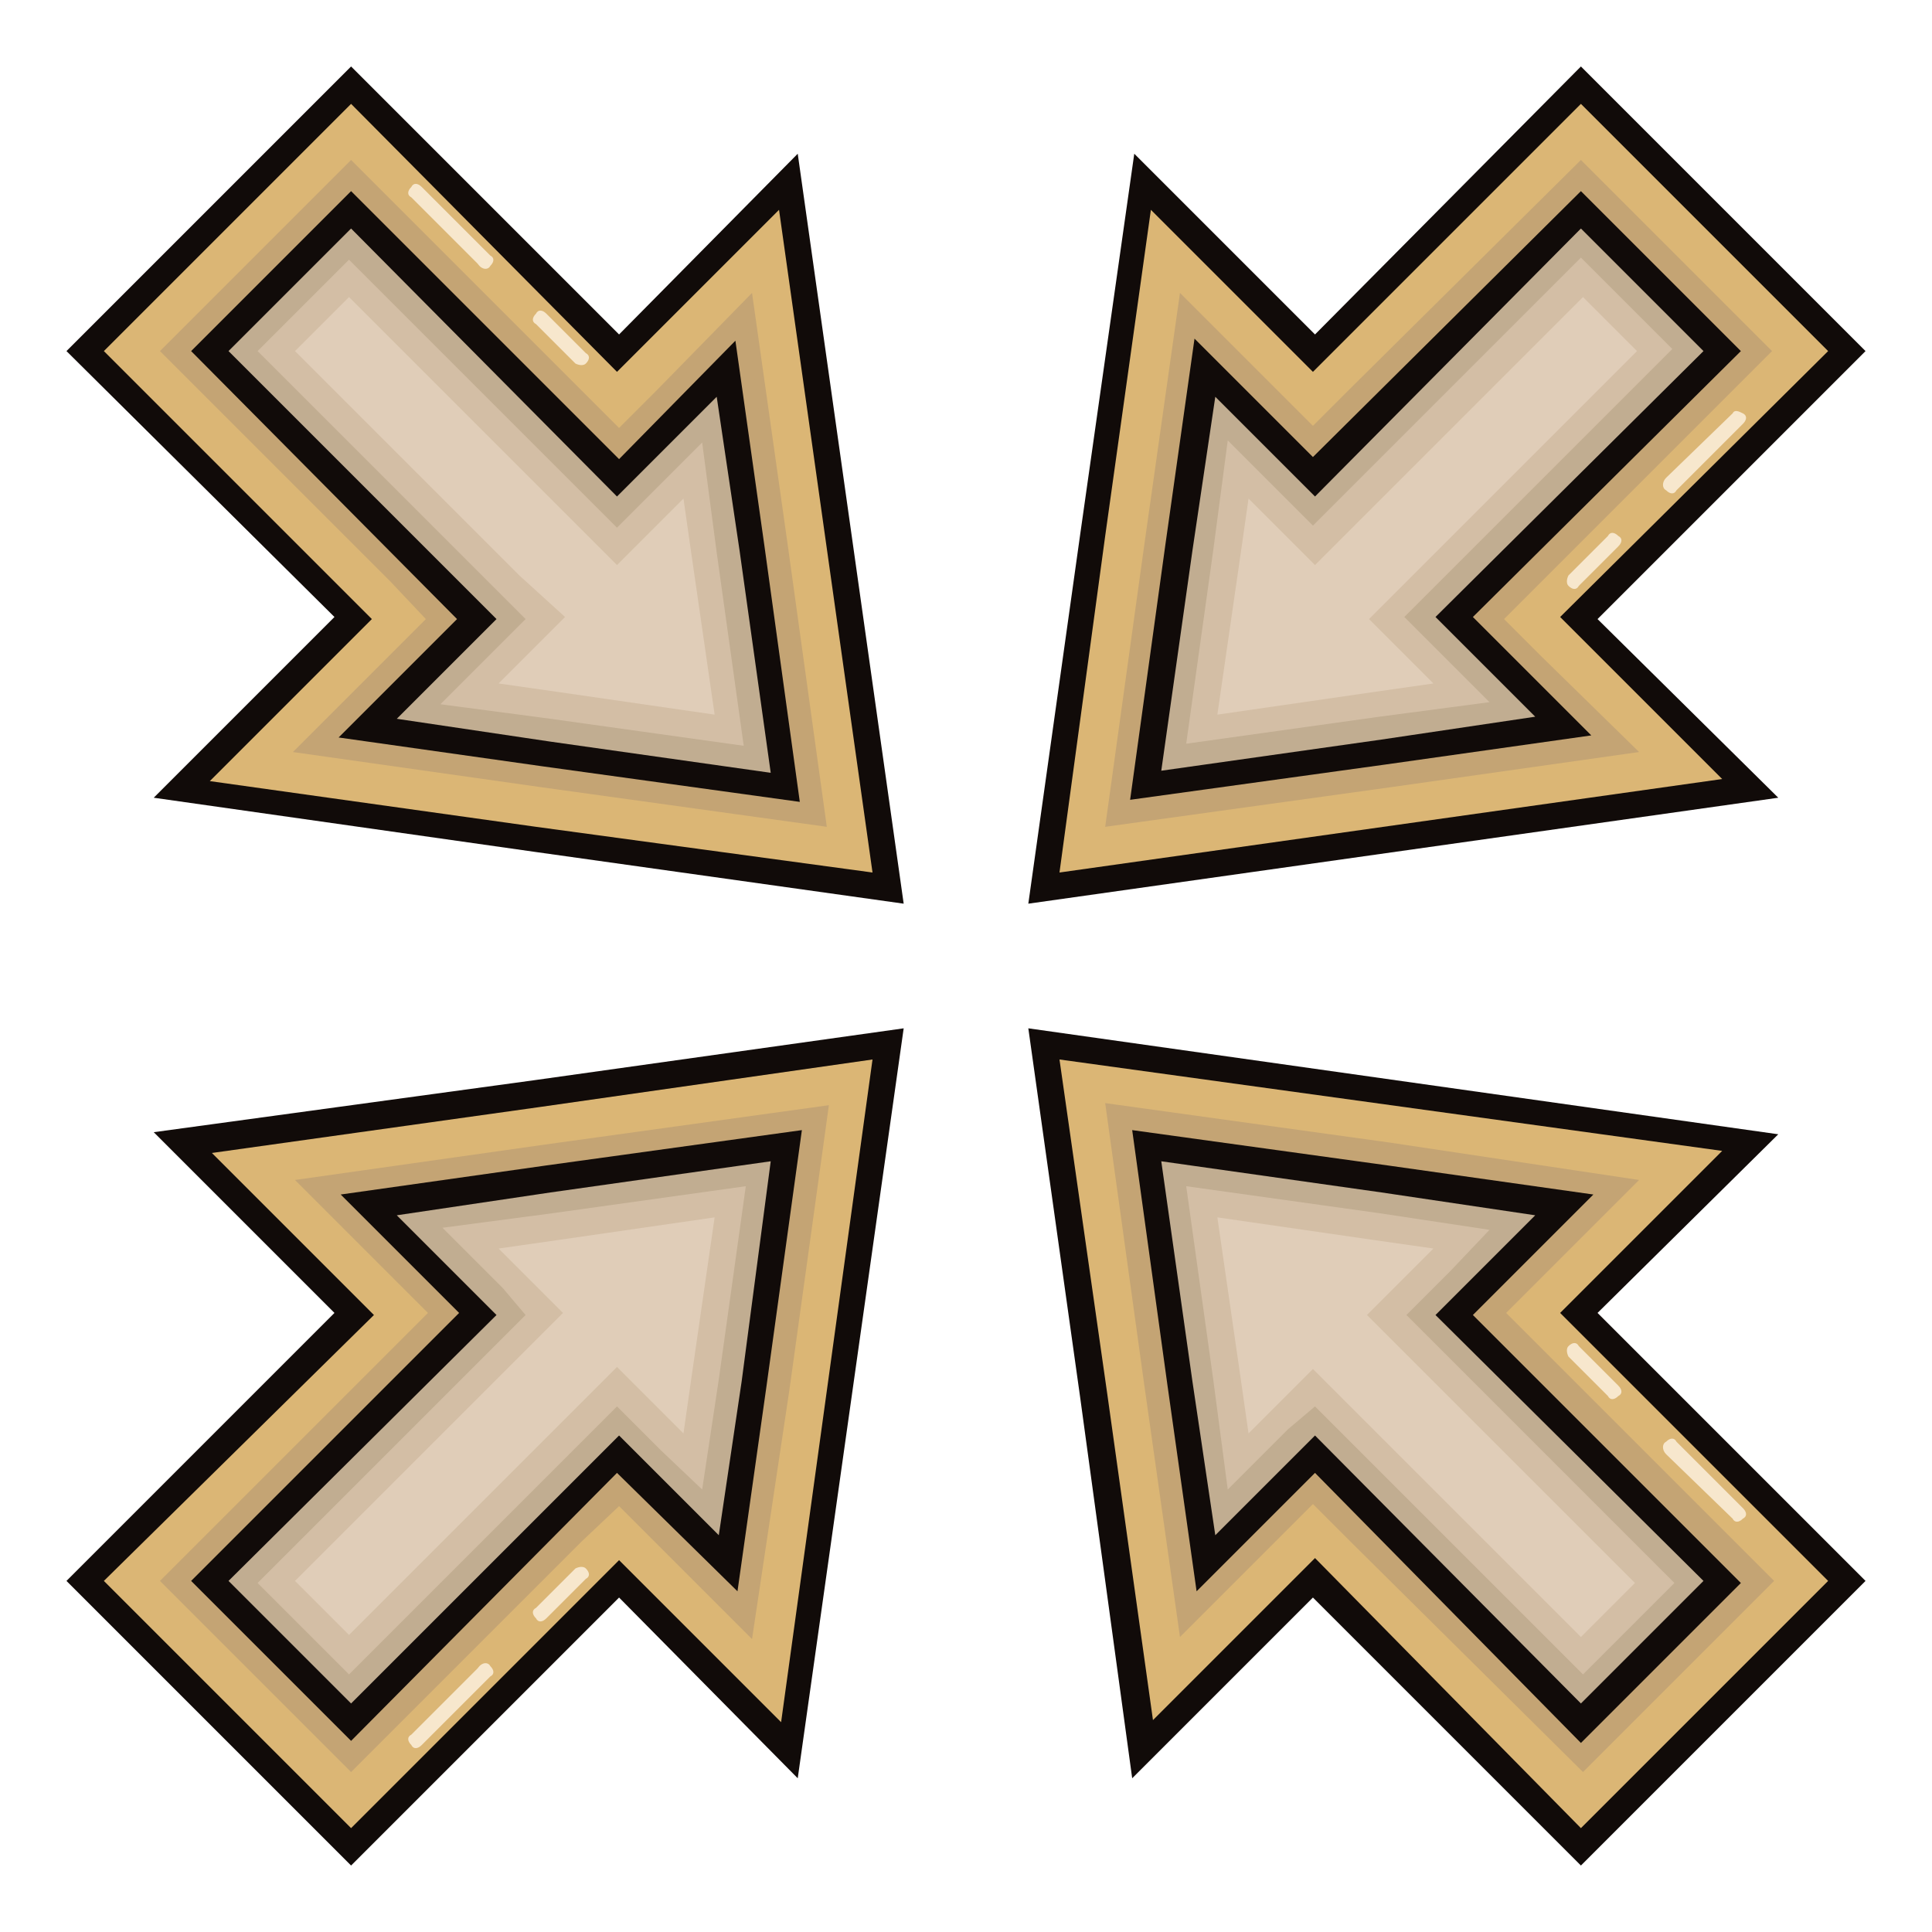 <?xml version="1.0" encoding="utf-8"?>
<!-- Generator: Adobe Illustrator 27.0.0, SVG Export Plug-In . SVG Version: 6.00 Build 0)  -->
<svg version="1.1" id="Lag_1" xmlns="http://www.w3.org/2000/svg" xmlns:xlink="http://www.w3.org/1999/xlink" x="0px" y="0px"
	 viewBox="0 0 93 93" style="enable-background:new 0 0 93 93;" xml:space="preserve">
<style type="text/css">
	.st0{fill:#C4A474;}
	.st1{fill:#DBB675;}
	.st2{fill:#110B09;}
	.st3{fill:#E0CDB8;}
	.st4{fill:#D3BEA5;}
	.st5{fill:#C1AD91;}
	.st6{fill:#F7E7CD;}
</style>
<g>
	<g>
		<g>
			<g>
				<polygon class="st0" points="14.1,56.8 39.8,53.2 36.2,78.9 29.8,72.4 16.9,85.3 7.7,76.1 20.6,63.2 				"/>
			</g>
			<g>
				<path class="st0" d="M35.9,78l-4-4l-2.1-2.1l-2.1,2.1L16.9,84.7l-8.6-8.6l10.8-10.8l2.1-2.1l-2.1-2.1l-4-4l11.1-1.5l13.1-1.9
					l-1.9,13.1L35.9,78 M36.5,79.8l0.2-1.7l1.5-11.1l1.9-13.1l0.2-1.1l-1.1,0.2l-13.1,1.9l-11.2,1.6l-1.7,0.2l1.2,1.2l4.1,4.1
					l1.5,1.5l-1.5,1.5L7.7,75.5l-0.6,0.6l0.6,0.6l8.6,8.6l0.6,0.6l0.6-0.6l10.8-10.8l1.5-1.5l1.5,1.5l4.1,4.1L36.5,79.8L36.5,79.8z"
					/>
			</g>
		</g>
		<g>
			<path class="st1" d="M36.2,78.9l-4.6-4.6l-1.8-1.8L28,74.2L16.9,85.3l-9.2-9.2L18.8,65l1.8-1.8l-1.8-1.8l-4.6-4.6l12-1.7
				l13.7-1.9l-1.9,13.7L36.2,78.9 M38,84.2l2.4-17l2.4-17l-17,2.4L8.7,55l8.3,8.3L4.1,76.1l12.7,12.7L29.7,76L38,84.2L38,84.2z"/>
		</g>
		<g>
			<path class="st2" d="M29.8,76.9L16.9,89.8L3.2,76.1l12.9-12.9l-8.7-8.7L25.7,52l17.8-2.5l-5.1,36.1L29.8,76.9z M25.9,53.3
				l-15.7,2.2l7.8,7.8L5,76.1L16.9,88l12.9-12.9l7.8,7.8L42,51L25.9,53.3z"/>
		</g>
		<g>
			<polygon class="st3" points="37.8,55.2 26.4,56.8 17.7,58 20,60.3 22.1,62.4 23,63.3 22.1,64.1 20,66.2 10.1,76.1 16.9,82.9 
				26.8,73 28.9,70.9 29.7,70 30.6,70.9 32.7,73 35,75.3 36.2,66.6 			"/>
		</g>
		<g>
			<path class="st4" d="M32.9,69l-0.2-0.2l-0.9-0.9l-2.1-2.1l-2.1,2.1l-0.9,0.9l-2.1,2.1l-7.8,7.8l-2.6-2.6l7.8-7.8l2.1-2.1l0.9-0.9
				l2.1-2.1L25,61.1l-0.9-0.9L24,60.1l2.8-0.4l7.6-1.1l-1.1,7.6L32.9,69 M35,75.3l1.2-8.6l1.5-11.5l-11.4,1.6L17.7,58l2.3,2.3
				l2.1,2.1l0.9,0.9l-0.9,0.9L20,66.2l-9.9,9.9l6.8,6.8l9.9-9.9l2.1-2.1l0.9-0.9l0.9,0.9l2.1,2.1L35,75.3L35,75.3z"/>
		</g>
		<g>
			<path class="st5" d="M33.8,71.7l-2-1.9l-0.9-0.9l-1.2-1.2l-1.2,1.2l-0.9,0.9l-2.1,2.1l-8.7,8.7l-4.4-4.4l8.7-8.7l2.1-2.1l0.9-0.9
				l1.2-1.2L24.2,62l-0.9-0.9l-2-2l5.3-0.7l9.3-1.3l-1.3,9.3L33.8,71.7 M35,75.3l1.2-8.6l1.5-11.5l-11.4,1.6L17.7,58l2.3,2.3
				l2.1,2.1l0.9,0.9l-0.9,0.9L20,66.2l-9.9,9.9l6.8,6.8l9.9-9.9l2.1-2.1l0.9-0.9l0.9,0.9l2.1,2.1L35,75.3L35,75.3z"/>
		</g>
		<g>
			<path class="st2" d="M29.7,70.9L16.9,83.8l-7.7-7.7l12.9-12.9l-5.7-5.7l9.9-1.4l12.3-1.7l-1.7,12.3l-1.4,9.9L29.7,70.9z
				 M37.1,55.9l-10.6,1.5l-7.4,1.1l4.8,4.8L11,76.1l5.9,5.9l12.9-12.9l4.8,4.8l1.1-7.4L37.1,55.9z"/>
		</g>
		<g>
			<g>
				<path class="st6" d="M28.2,75.5c0.2,0.2,0.2,0.4,0,0.5l-1.9,1.9c-0.2,0.2-0.4,0.2-0.5,0c-0.2-0.2-0.2-0.4,0-0.5l1.9-1.9
					C27.9,75.4,28.1,75.4,28.2,75.5z"/>
			</g>
		</g>
		<g>
			<g>
				<path class="st6" d="M23.6,80.2c0.2,0.2,0.2,0.4,0,0.5L20.3,84c-0.2,0.2-0.4,0.2-0.5,0c-0.2-0.2-0.2-0.4,0-0.5l3.2-3.2
					C23.2,80,23.5,80,23.6,80.2z"/>
			</g>
		</g>
	</g>
	<g>
		<g>
			<g>
				<polygon class="st0" points="56.8,14.1 53.2,39.8 78.9,36.2 72.4,29.8 85.3,16.9 76.1,7.7 63.2,20.6 				"/>
			</g>
			<g>
				<path class="st0" d="M78,35.9l-11.1,1.5l-13.1,1.9l1.9-13.1L57.1,15l4,4l2.1,2.1l2.1-2.1L76.1,8.3l8.6,8.6L73.9,27.7l-2.1,2.1
					l2.1,2.1L78,35.9 M79.8,36.5l-1.2-1.2l-4.1-4.1L73,29.8l1.5-1.5l10.8-10.8l0.6-0.6l-0.6-0.6l-8.6-8.6l-0.6-0.6l-0.6,0.6
					L64.7,18.5L63.2,20l-1.5-1.5l-4.1-4.1l-1.2-1.2l-0.2,1.7l-1.6,11.2l-1.9,13.1l-0.2,1.1l1.1-0.2l13.1-1.9l11.1-1.5L79.8,36.5
					L79.8,36.5z"/>
			</g>
		</g>
		<g>
			<path class="st1" d="M78.9,36.2l-12,1.7l-13.7,1.9l1.9-13.7l1.7-12l4.6,4.6l1.8,1.8l1.8-1.8L76.1,7.7l9.2,9.2L74.2,28l-1.8,1.8
				l1.8,1.8L78.9,36.2 M84.2,38L76,29.7l12.9-12.9L76.1,4.1L63.2,17L55,8.7l-2.4,17.1l-2.4,17l17-2.4L84.2,38L84.2,38z"/>
		</g>
		<g>
			<path class="st2" d="M85.6,38.4l-36.1,5.1L52,25.7l2.6-18.3l8.7,8.7L76.1,3.2l13.7,13.7L76.9,29.8L85.6,38.4z M51,42l31.9-4.5
				l-7.8-7.8L88,16.9L76.1,5L63.2,17.9l-7.8-7.8l-2.2,15.7L51,42z"/>
		</g>
		<g>
			<polygon class="st3" points="55.2,37.8 56.8,26.4 58,17.7 60.3,20 62.4,22.1 63.3,23 64.1,22.1 66.2,20 76.1,10.1 82.9,16.9 
				73,26.8 70.9,28.9 70,29.7 70.9,30.6 73,32.7 75.3,35 66.6,36.2 			"/>
		</g>
		<g>
			<path class="st4" d="M69,32.9l-2.8,0.4l-7.6,1.1l1.1-7.6l0.4-2.8l0.2,0.2l0.9,0.9l2.1,2.1l2.1-2.1l0.9-0.9l2.1-2.1l7.8-7.8
				l2.6,2.6l-7.8,7.8l-2.1,2.1l-0.9,0.9l-2.1,2.1l2.1,2.1l0.9,0.9L69,32.9 M75.3,35L73,32.7l-2.1-2.1L70,29.7l0.9-0.9l2.1-2.1
				l9.9-9.9l-6.8-6.8L66.2,20l-2.1,2.1l-0.9,0.9l-0.9-0.9L60.3,20L58,17.7l-1.2,8.6l-1.6,11.4l11.5-1.5L75.3,35L75.3,35z"/>
		</g>
		<g>
			<path class="st5" d="M71.7,33.8l-5.3,0.7l-9.3,1.3l1.3-9.3l0.7-5.3l2,2l0.9,0.9l1.2,1.2l1.2-1.2l0.9-0.9l2.1-2.1l8.7-8.7l4.4,4.4
				l-8.7,8.7l-2.1,2.1l-0.9,0.9l-1.2,1.2l1.2,1.2l0.9,0.9L71.7,33.8 M75.3,35L73,32.7l-2.1-2.1L70,29.7l0.9-0.9l2.1-2.1l9.9-9.9
				l-6.8-6.8L66.2,20l-2.1,2.1l-0.9,0.9l-0.9-0.9L60.3,20L58,17.7l-1.2,8.6l-1.6,11.4l11.5-1.5L75.3,35L75.3,35z"/>
		</g>
		<g>
			<path class="st2" d="M76.6,35.4l-9.9,1.4l-12.3,1.7l1.7-12.3l1.4-9.9l5.7,5.7L76.1,9.2l7.7,7.7L70.9,29.7L76.6,35.4z M66.5,35.6
				l7.4-1.1l-4.8-4.8L82,16.9L76.1,11L63.3,23.9l-4.8-4.8l-1.1,7.4l-1.5,10.6L66.5,35.6z"/>
		</g>
		<g>
			<g>
				<path class="st6" d="M75.5,28.2c0.2,0.2,0.4,0.2,0.5,0l1.9-1.9c0.2-0.2,0.2-0.4,0-0.5c-0.2-0.2-0.4-0.2-0.5,0l-1.9,1.9
					C75.4,27.9,75.4,28.1,75.5,28.2z"/>
			</g>
		</g>
		<g>
			<g>
				<path class="st6" d="M80.2,23.6c0.2,0.2,0.4,0.2,0.5,0l3.2-3.2c0.2-0.2,0.2-0.4,0-0.5s-0.4-0.2-0.5,0L80.2,23
					C80,23.2,80,23.5,80.2,23.6z"/>
			</g>
		</g>
	</g>
	<g>
		<g>
			<g>
				<polygon class="st0" points="56.8,78.9 53.2,53.2 78.9,56.8 72.4,63.2 85.3,76.1 76.1,85.3 63.2,72.4 				"/>
			</g>
			<g>
				<path class="st0" d="M78,57.1l-4,4l-2.1,2.1l2.1,2.1l10.8,10.8l-8.6,8.6L65.3,73.9l-2.1-2.1l-2.1,2.1l-4,4l-1.5-11.1l-1.9-13.1
					l13.1,1.9L78,57.1 M79.8,56.5l-1.7-0.2l-11.1-1.5l-13.1-1.9l-1.1-0.2l0.2,1.1l1.9,13.1l1.6,11.2l0.2,1.7l1.2-1.2l4.1-4.1
					l1.5-1.5l1.5,1.5l10.8,10.8l0.6,0.6l0.6-0.6l8.6-8.6l0.6-0.6l-0.6-0.6L74.5,64.7L73,63.2l1.5-1.5l4.1-4.1L79.8,56.5L79.8,56.5z"
					/>
			</g>
		</g>
		<g>
			<path class="st1" d="M78.9,56.8l-4.6,4.6l-1.8,1.8l1.8,1.8l11.1,11.1l-9.2,9.2L65,74.2l-1.8-1.8l-1.8,1.8l-4.6,4.6l-1.7-12
				l-1.9-13.7l13.7,1.9L78.9,56.8 M84.2,55l-17-2.4l-17-2.4l2.4,17L55,84.3l8.3-8.3l12.9,12.9l12.7-12.7L76,63.3L84.2,55L84.2,55z"
				/>
		</g>
		<g>
			<path class="st2" d="M76.9,63.2l12.9,12.9L76.1,89.8L63.2,76.9l-8.7,8.7L52,67.3l-2.5-17.8l36.1,5.1L76.9,63.2z M53.3,67.1
				l2.2,15.7l7.8-7.8L76.1,88L88,76.1L75.1,63.2l7.8-7.8L51,51L53.3,67.1z"/>
		</g>
		<g>
			<polygon class="st3" points="55.2,55.2 56.8,66.6 58,75.3 60.3,73 62.4,70.9 63.3,70 64.1,70.9 66.2,73 76.1,82.9 82.9,76.1 
				73,66.2 70.9,64.1 70,63.3 70.9,62.4 73,60.3 75.3,58 66.6,56.8 			"/>
		</g>
		<g>
			<path class="st4" d="M69,60.1l-0.2,0.2l-0.9,0.9l-2.1,2.1l2.1,2.1l0.9,0.9l2.1,2.1l7.8,7.8l-2.6,2.6l-7.8-7.8l-2.1-2.1L65.3,68
				l-2.1-2.1L61.1,68l-0.9,0.9L60.1,69l-0.4-2.8l-1.1-7.6l7.6,1.1L69,60.1 M75.3,58l-8.6-1.2l-11.5-1.5l1.6,11.4l1.2,8.6l2.3-2.3
				l2.1-2.1l0.9-0.9l0.9,0.9l2.1,2.1l9.9,9.9l6.8-6.8L73,66.2l-2.1-2.1L70,63.3l0.9-0.9l2.1-2.1L75.3,58L75.3,58z"/>
		</g>
		<g>
			<path class="st5" d="M71.7,59.2l-1.9,2l-0.9,0.9l-1.2,1.2l1.2,1.2l0.9,0.9l2.1,2.1l8.7,8.7l-4.4,4.4l-8.7-8.7l-2.1-2.1l-0.9-0.9
				l-1.2-1.2L62,68.8l-0.9,0.9l-2,2l-0.7-5.3l-1.3-9.3l9.3,1.3L71.7,59.2 M75.3,58l-8.6-1.2l-11.5-1.5l1.6,11.4l1.2,8.6l2.3-2.3
				l2.1-2.1l0.9-0.9l0.9,0.9l2.1,2.1l9.9,9.9l6.8-6.8L73,66.2l-2.1-2.1L70,63.3l0.9-0.9l2.1-2.1L75.3,58L75.3,58z"/>
		</g>
		<g>
			<path class="st2" d="M70.9,63.3l12.9,12.9l-7.7,7.7L63.3,70.9l-5.7,5.7l-1.4-9.9l-1.7-12.3l12.3,1.7l9.9,1.4L70.9,63.3z
				 M55.9,55.9l1.5,10.6l1.1,7.4l4.8-4.8L76.1,82l5.9-5.9L69.1,63.3l4.8-4.8l-7.4-1.1L55.9,55.9z"/>
		</g>
		<g>
			<g>
				<path class="st6" d="M75.5,64.8c0.2-0.2,0.4-0.2,0.5,0l1.9,1.9c0.2,0.2,0.2,0.4,0,0.5c-0.2,0.2-0.4,0.2-0.5,0l-1.9-1.9
					C75.4,65.1,75.4,64.9,75.5,64.8z"/>
			</g>
		</g>
		<g>
			<g>
				<path class="st6" d="M80.2,69.4c0.2-0.2,0.4-0.2,0.5,0l3.2,3.2c0.2,0.2,0.2,0.4,0,0.5c-0.2,0.2-0.4,0.2-0.5,0L80.2,70
					C80,69.8,80,69.5,80.2,69.4z"/>
			</g>
		</g>
	</g>
	<g>
		<g>
			<g>
				<polygon class="st0" points="14.1,36.2 39.8,39.8 36.2,14.1 29.8,20.6 16.9,7.7 7.7,16.9 20.6,29.8 				"/>
			</g>
			<g>
				<path class="st0" d="M35.9,15l1.5,11.1l1.9,13.1l-13.1-1.9L15,35.9l4-4l2.1-2.1l-2.1-2.1L8.3,16.9l8.6-8.6l10.8,10.8l2.1,2.1
					l2.1-2.1L35.9,15 M36.5,13.2l-1.2,1.2l-4.1,4.1L29.8,20l-1.5-1.5L17.5,7.7l-0.6-0.6l-0.6,0.6l-8.6,8.6l-0.6,0.6l0.6,0.6
					l10.8,10.8l1.5,1.5l-1.5,1.5l-4.1,4.1l-1.2,1.2l1.7,0.2l11.2,1.6l13.1,1.9l1.1,0.2l-0.2-1.1l-1.9-13.1l-1.5-11.1L36.5,13.2
					L36.5,13.2z"/>
			</g>
		</g>
		<g>
			<path class="st1" d="M36.2,14.1l1.7,12l1.9,13.7l-13.7-1.9l-12-1.7l4.6-4.6l1.8-1.8L18.8,28L7.7,16.9l9.2-9.2L28,18.8l1.8,1.8
				l1.8-1.8L36.2,14.1 M38,8.8L29.7,17L16.9,4.2L4.1,16.9L17,29.8L8.7,38l17.1,2.4l17,2.4l-2.4-17L38,8.8L38,8.8z"/>
		</g>
		<g>
			<path class="st2" d="M38.4,7.4l5.1,36.1L25.7,41L7.4,38.4l8.7-8.7L3.2,16.9L16.9,3.2l12.9,12.9L38.4,7.4z M42,42l-4.5-31.9
				l-7.8,7.8L16.9,5L5,16.9l12.9,12.9l-7.8,7.8l15.7,2.2L42,42z"/>
		</g>
		<g>
			<polygon class="st3" points="37.8,37.8 26.4,36.2 17.7,35 20,32.7 22.1,30.6 23,29.7 22.1,28.9 20,26.8 10.1,16.9 16.9,10.1 
				26.8,20 28.9,22.1 29.7,23 30.6,22.1 32.7,20 35,17.7 36.2,26.4 			"/>
		</g>
		<g>
			<path class="st4" d="M32.9,24l0.4,2.8l1.1,7.6l-7.6-1.1L24,32.9l0.2-0.2l0.9-0.9l2.1-2.1L25,27.7l-0.9-0.9l-2.1-2.1l-7.8-7.8
				l2.6-2.6l7.8,7.8l2.1,2.1l0.9,0.9l2.1,2.1l2.1-2.1l0.9-0.9L32.9,24 M35,17.7L32.7,20l-2.1,2.1L29.7,23l-0.9-0.9L26.8,20l-9.9-9.9
				l-6.8,6.8l9.9,9.9l2.1,2.1l0.9,0.9l-0.9,0.9L20,32.7L17.7,35l8.6,1.2l11.4,1.6l-1.5-11.5L35,17.7L35,17.7z"/>
		</g>
		<g>
			<path class="st5" d="M33.8,21.3l0.7,5.3l1.3,9.3l-9.3-1.3l-5.3-0.7l2-2l0.9-0.9l1.2-1.2l-1.2-1.2l-0.9-0.9l-2.1-2.1l-8.7-8.7
				l4.4-4.4l8.7,8.7l2.1,2.1l0.9,0.9l1.2,1.2l1.2-1.2l0.9-0.9L33.8,21.3 M35,17.7L32.7,20l-2.1,2.1L29.7,23l-0.9-0.9L26.8,20
				l-9.9-9.9l-6.8,6.8l9.9,9.9l2.1,2.1l0.9,0.9l-0.9,0.9L20,32.7L17.7,35l8.6,1.2l11.4,1.6l-1.5-11.5L35,17.7L35,17.7z"/>
		</g>
		<g>
			<path class="st2" d="M35.4,16.4l1.4,9.9l1.7,12.3l-12.3-1.7l-9.9-1.4l5.7-5.7L9.2,16.9l7.7-7.7l12.9,12.9L35.4,16.4z M35.6,26.5
				l-1.1-7.4l-4.8,4.8L16.9,11L11,16.9l12.9,12.9l-4.8,4.8l7.4,1.1l10.6,1.5L35.6,26.5z"/>
		</g>
		<g>
			<g>
				<path class="st6" d="M28.2,17.5c0.2-0.2,0.2-0.4,0-0.5l-1.9-1.9c-0.2-0.2-0.4-0.2-0.5,0c-0.2,0.2-0.2,0.4,0,0.5l1.9,1.9
					C27.9,17.6,28.1,17.6,28.2,17.5z"/>
			</g>
		</g>
		<g>
			<g>
				<path class="st6" d="M23.6,12.8c0.2-0.2,0.2-0.4,0-0.5L20.3,9c-0.2-0.2-0.4-0.2-0.5,0c-0.2,0.2-0.2,0.4,0,0.5l3.2,3.2
					C23.2,13,23.5,13,23.6,12.8z"/>
			</g>
		</g>
	</g>
</g>
</svg>
